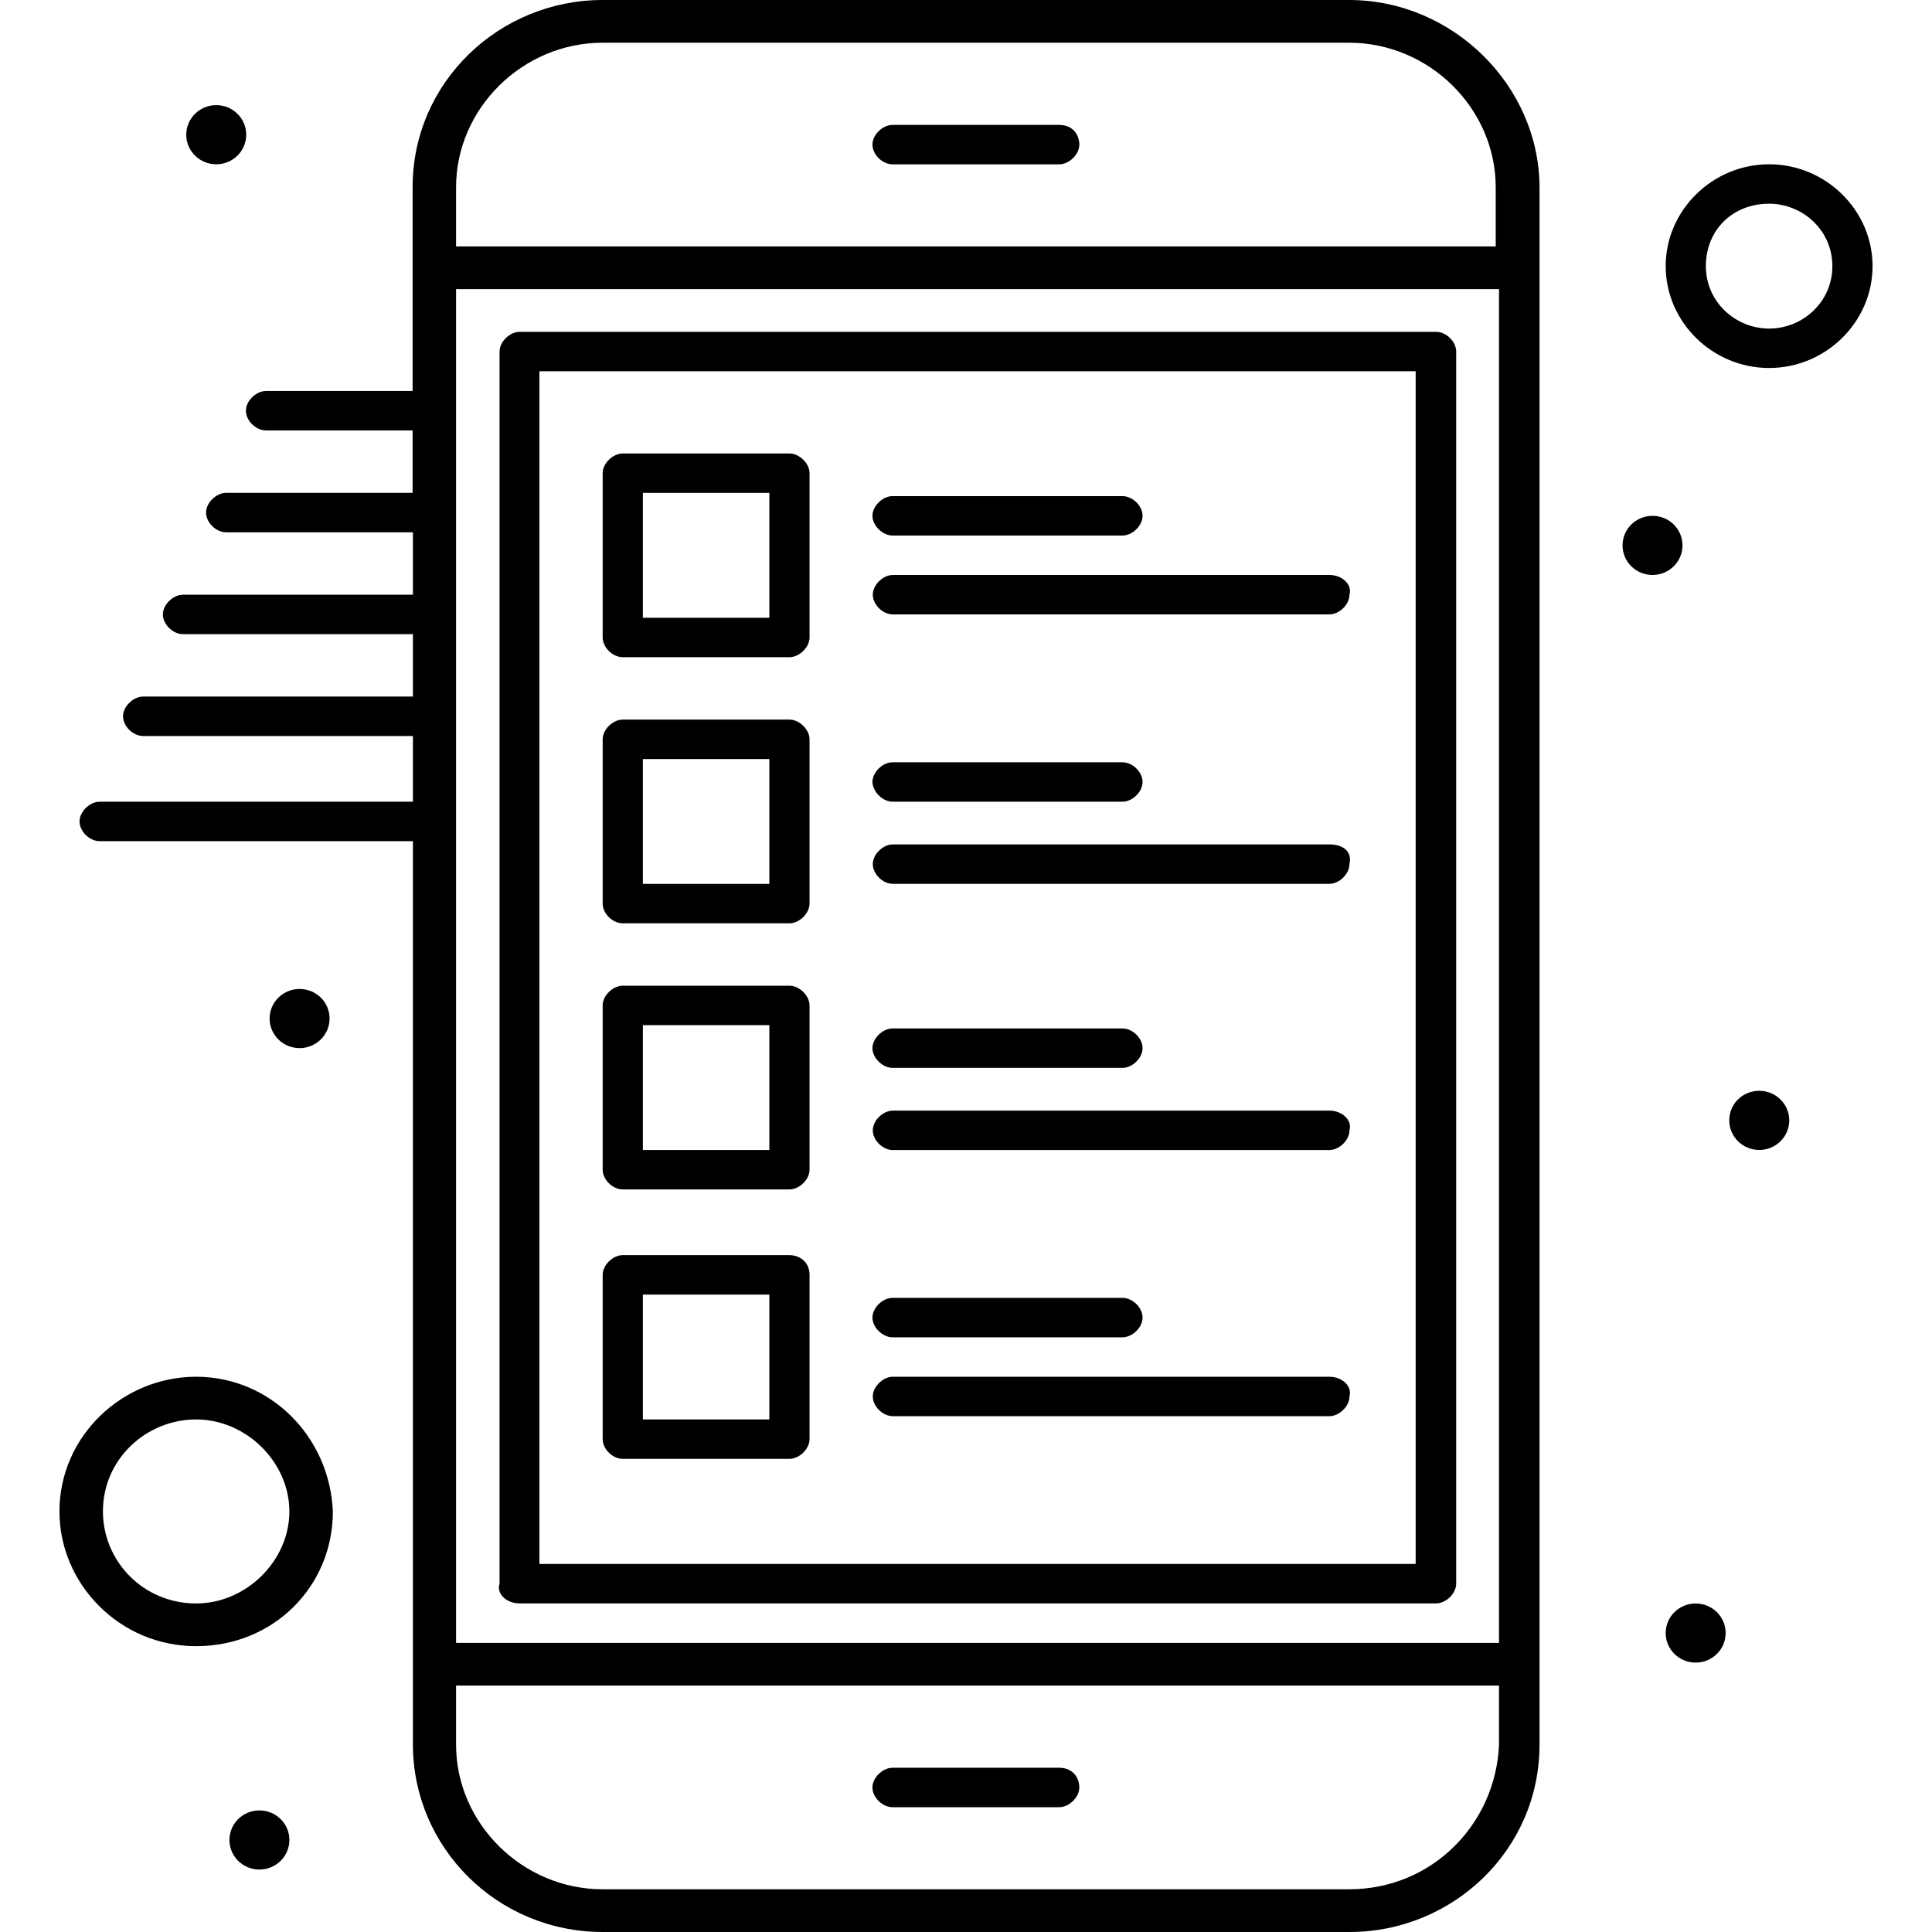 <svg width="160" height="160" viewBox="0 0 160 160" fill="none" xmlns="http://www.w3.org/2000/svg">
<path d="M87.721 10.344H73.917C73.098 10.344 72.252 11.16 72.252 11.976C72.252 12.793 73.071 13.609 73.917 13.609H87.721C88.539 13.609 89.385 12.793 89.385 11.976C89.385 11.16 88.839 10.344 87.721 10.344Z" fill="black"/>
<path d="M87.721 146.398H73.917C73.098 146.398 72.252 147.215 72.252 148.031C72.252 148.847 73.071 149.664 73.917 149.664H87.721C88.539 149.664 89.385 148.847 89.385 148.031C89.385 147.215 88.839 146.398 87.721 146.398Z" fill="black"/>
<path d="M111.729 0H49.91C41.344 0 34.169 6.803 34.169 15.51V32.381H22.029C21.211 32.381 20.365 33.197 20.365 34.014C20.365 34.83 21.183 35.646 22.029 35.646H34.169V40.816H18.728C17.91 40.816 17.064 41.633 17.064 42.449C17.064 43.265 17.883 44.082 18.728 44.082H34.197V49.252H15.154C14.336 49.252 13.49 50.068 13.49 50.884C13.49 51.701 14.309 52.517 15.154 52.517H34.197V57.687H11.853C11.035 57.687 10.189 58.504 10.189 59.32C10.189 60.136 11.008 60.952 11.853 60.952H34.197V66.395H8.252C7.434 66.395 6.588 67.211 6.588 68.027C6.588 68.844 7.407 69.66 8.252 69.66H34.197V144.49C34.197 152.925 41.099 160 49.938 160H111.756C120.323 160 127.497 153.197 127.497 144.49V15.51C127.47 7.075 120.295 0 111.729 0ZM123.869 136.054H37.77V23.946H124.142V136.054H123.869ZM111.729 156.462H49.91C43.281 156.462 37.77 151.02 37.77 144.49V139.592H124.142V144.49C123.869 151.02 118.631 156.462 111.729 156.462ZM123.869 20.408H37.77V15.51C37.77 8.98 43.281 3.538 49.91 3.538H111.729C118.358 3.538 123.869 8.98 123.869 15.51V20.408Z" fill="black"/>
<path d="M17.908 8.707C19.272 8.707 20.391 9.796 20.391 11.156C20.391 12.517 19.272 13.605 17.908 13.605C16.544 13.605 15.425 12.517 15.425 11.156C15.425 9.796 16.544 8.707 17.908 8.707Z" fill="black"/>
<path d="M24.811 81.902C26.175 81.902 27.294 82.991 27.294 84.351C27.294 85.712 26.175 86.8 24.811 86.8C23.447 86.8 22.328 85.712 22.328 84.351C22.328 82.991 23.447 81.902 24.811 81.902Z" fill="black"/>
<path d="M21.483 149.93C22.848 149.93 23.966 151.018 23.966 152.379C23.966 153.739 22.848 154.828 21.483 154.828C20.119 154.828 19.001 153.739 19.001 152.379C19.001 151.018 20.119 149.93 21.483 149.93Z" fill="black"/>
<path d="M136.854 42.719C138.218 42.719 139.337 43.807 139.337 45.168C139.337 46.528 138.218 47.617 136.854 47.617C135.49 47.617 134.372 46.528 134.372 45.168C134.372 43.807 135.49 42.719 136.854 42.719Z" fill="black"/>
<path d="M145.694 90.336C147.058 90.336 148.177 91.424 148.177 92.785C148.177 94.145 147.058 95.234 145.694 95.234C144.33 95.234 143.211 94.145 143.211 92.785C143.211 91.424 144.303 90.336 145.694 90.336Z" fill="black"/>
<path d="M140.427 132.793C141.791 132.793 142.91 133.881 142.91 135.242C142.91 136.602 141.791 137.691 140.427 137.691C139.063 137.691 137.945 136.602 137.945 135.242C137.945 133.881 139.063 132.793 140.427 132.793Z" fill="black"/>
<path d="M146.511 13.605C141.819 13.605 137.945 17.415 137.945 22.041C137.945 26.667 141.819 30.476 146.511 30.476C151.203 30.476 155.077 26.667 155.077 22.041C155.077 17.415 151.203 13.605 146.511 13.605ZM146.511 27.211C143.756 27.211 141.273 25.034 141.273 22.041C141.273 19.048 143.483 16.871 146.511 16.871C149.266 16.871 151.749 19.048 151.749 22.041C151.749 25.034 149.266 27.211 146.511 27.211Z" fill="black"/>
<path d="M16.245 114.016C10.161 114.016 4.923 118.914 4.923 125.172C4.923 131.158 9.888 136.329 16.245 136.329C22.601 136.329 27.566 131.431 27.566 125.172C27.294 118.914 22.328 114.016 16.245 114.016ZM16.245 132.791C11.825 132.791 8.524 129.254 8.524 125.172C8.524 120.818 12.125 117.553 16.245 117.553C20.391 117.553 23.965 121.09 23.965 125.172C23.965 129.254 20.391 132.791 16.245 132.791Z" fill="black"/>
<path d="M43.035 132.787H118.931C119.749 132.787 120.595 131.97 120.595 131.154V29.113C120.595 28.297 119.777 27.48 118.931 27.48H43.035C42.217 27.48 41.371 28.297 41.371 29.113V131.154C41.098 131.97 41.917 132.787 43.035 132.787ZM44.672 30.746H117.239V129.521H44.672V30.746Z" fill="black"/>
<path d="M65.379 37.555H51.575C50.756 37.555 49.91 38.371 49.91 39.187V52.793C49.91 53.609 50.729 54.425 51.575 54.425H65.379C66.197 54.425 67.043 53.609 67.043 52.793V39.187C67.043 38.371 66.197 37.555 65.379 37.555ZM63.714 51.16H53.239V40.82H63.714V51.16Z" fill="black"/>
<path d="M110.093 47.617H73.945C73.127 47.617 72.281 48.434 72.281 49.25C72.281 50.066 73.1 50.883 73.945 50.883H110.093C110.911 50.883 111.757 50.066 111.757 49.25C112.002 48.434 111.184 47.617 110.093 47.617Z" fill="black"/>
<path d="M73.917 44.351H92.959C93.777 44.351 94.623 43.535 94.623 42.718C94.623 41.902 93.804 41.086 92.959 41.086H73.917C73.098 41.086 72.252 41.902 72.252 42.718C72.252 43.535 73.098 44.351 73.917 44.351Z" fill="black"/>
<path d="M65.379 59.594H51.575C50.756 59.594 49.91 60.41 49.91 61.226V74.832C49.91 75.648 50.729 76.465 51.575 76.465H65.379C66.197 76.465 67.043 75.648 67.043 74.832V61.226C67.043 60.41 66.197 59.594 65.379 59.594ZM63.714 73.199H53.239V62.859H63.714V73.199Z" fill="black"/>
<path d="M110.093 69.93H73.945C73.127 69.93 72.281 70.746 72.281 71.562C72.281 72.379 73.1 73.195 73.945 73.195H110.093C110.911 73.195 111.757 72.379 111.757 71.562C112.002 70.474 111.184 69.93 110.093 69.93Z" fill="black"/>
<path d="M73.917 66.394H92.959C93.777 66.394 94.623 65.578 94.623 64.762C94.623 63.945 93.804 63.129 92.959 63.129H73.917C73.098 63.129 72.252 63.945 72.252 64.762C72.28 65.578 73.098 66.394 73.917 66.394Z" fill="black"/>
<path d="M65.379 81.633H51.575C50.756 81.633 49.91 82.449 49.91 83.266V96.871C49.91 97.687 50.729 98.504 51.575 98.504H65.379C66.197 98.504 67.043 97.687 67.043 96.871V83.266C67.043 82.449 66.197 81.633 65.379 81.633ZM63.714 95.238H53.239V84.898H63.714V95.238Z" fill="black"/>
<path d="M110.093 91.977H73.945C73.127 91.977 72.281 92.793 72.281 93.609C72.281 94.425 73.1 95.242 73.945 95.242H110.093C110.911 95.242 111.757 94.425 111.757 93.609C112.002 92.793 111.184 91.977 110.093 91.977Z" fill="black"/>
<path d="M73.917 88.437H92.959C93.777 88.437 94.623 87.621 94.623 86.805C94.623 85.988 93.804 85.172 92.959 85.172H73.917C73.098 85.172 72.252 85.988 72.252 86.805C72.252 87.621 73.098 88.437 73.917 88.437Z" fill="black"/>
<path d="M65.379 103.945H51.575C50.756 103.945 49.91 104.762 49.91 105.578V119.183C49.91 120 50.729 120.816 51.575 120.816H65.379C66.197 120.816 67.043 120 67.043 119.183V105.578C67.043 104.49 66.197 103.945 65.379 103.945ZM63.714 117.551H53.239V107.211H63.714V117.551Z" fill="black"/>
<path d="M110.093 114.016H73.945C73.127 114.016 72.281 114.832 72.281 115.648C72.281 116.465 73.1 117.281 73.945 117.281H110.093C110.911 117.281 111.757 116.465 111.757 115.648C112.002 114.832 111.184 114.016 110.093 114.016Z" fill="black"/>
<path d="M73.917 110.75H92.959C93.777 110.75 94.623 109.933 94.623 109.117C94.623 108.301 93.804 107.484 92.959 107.484H73.917C73.098 107.484 72.252 108.301 72.252 109.117C72.252 109.933 73.098 110.75 73.917 110.75Z" fill="black"/>
</svg>
